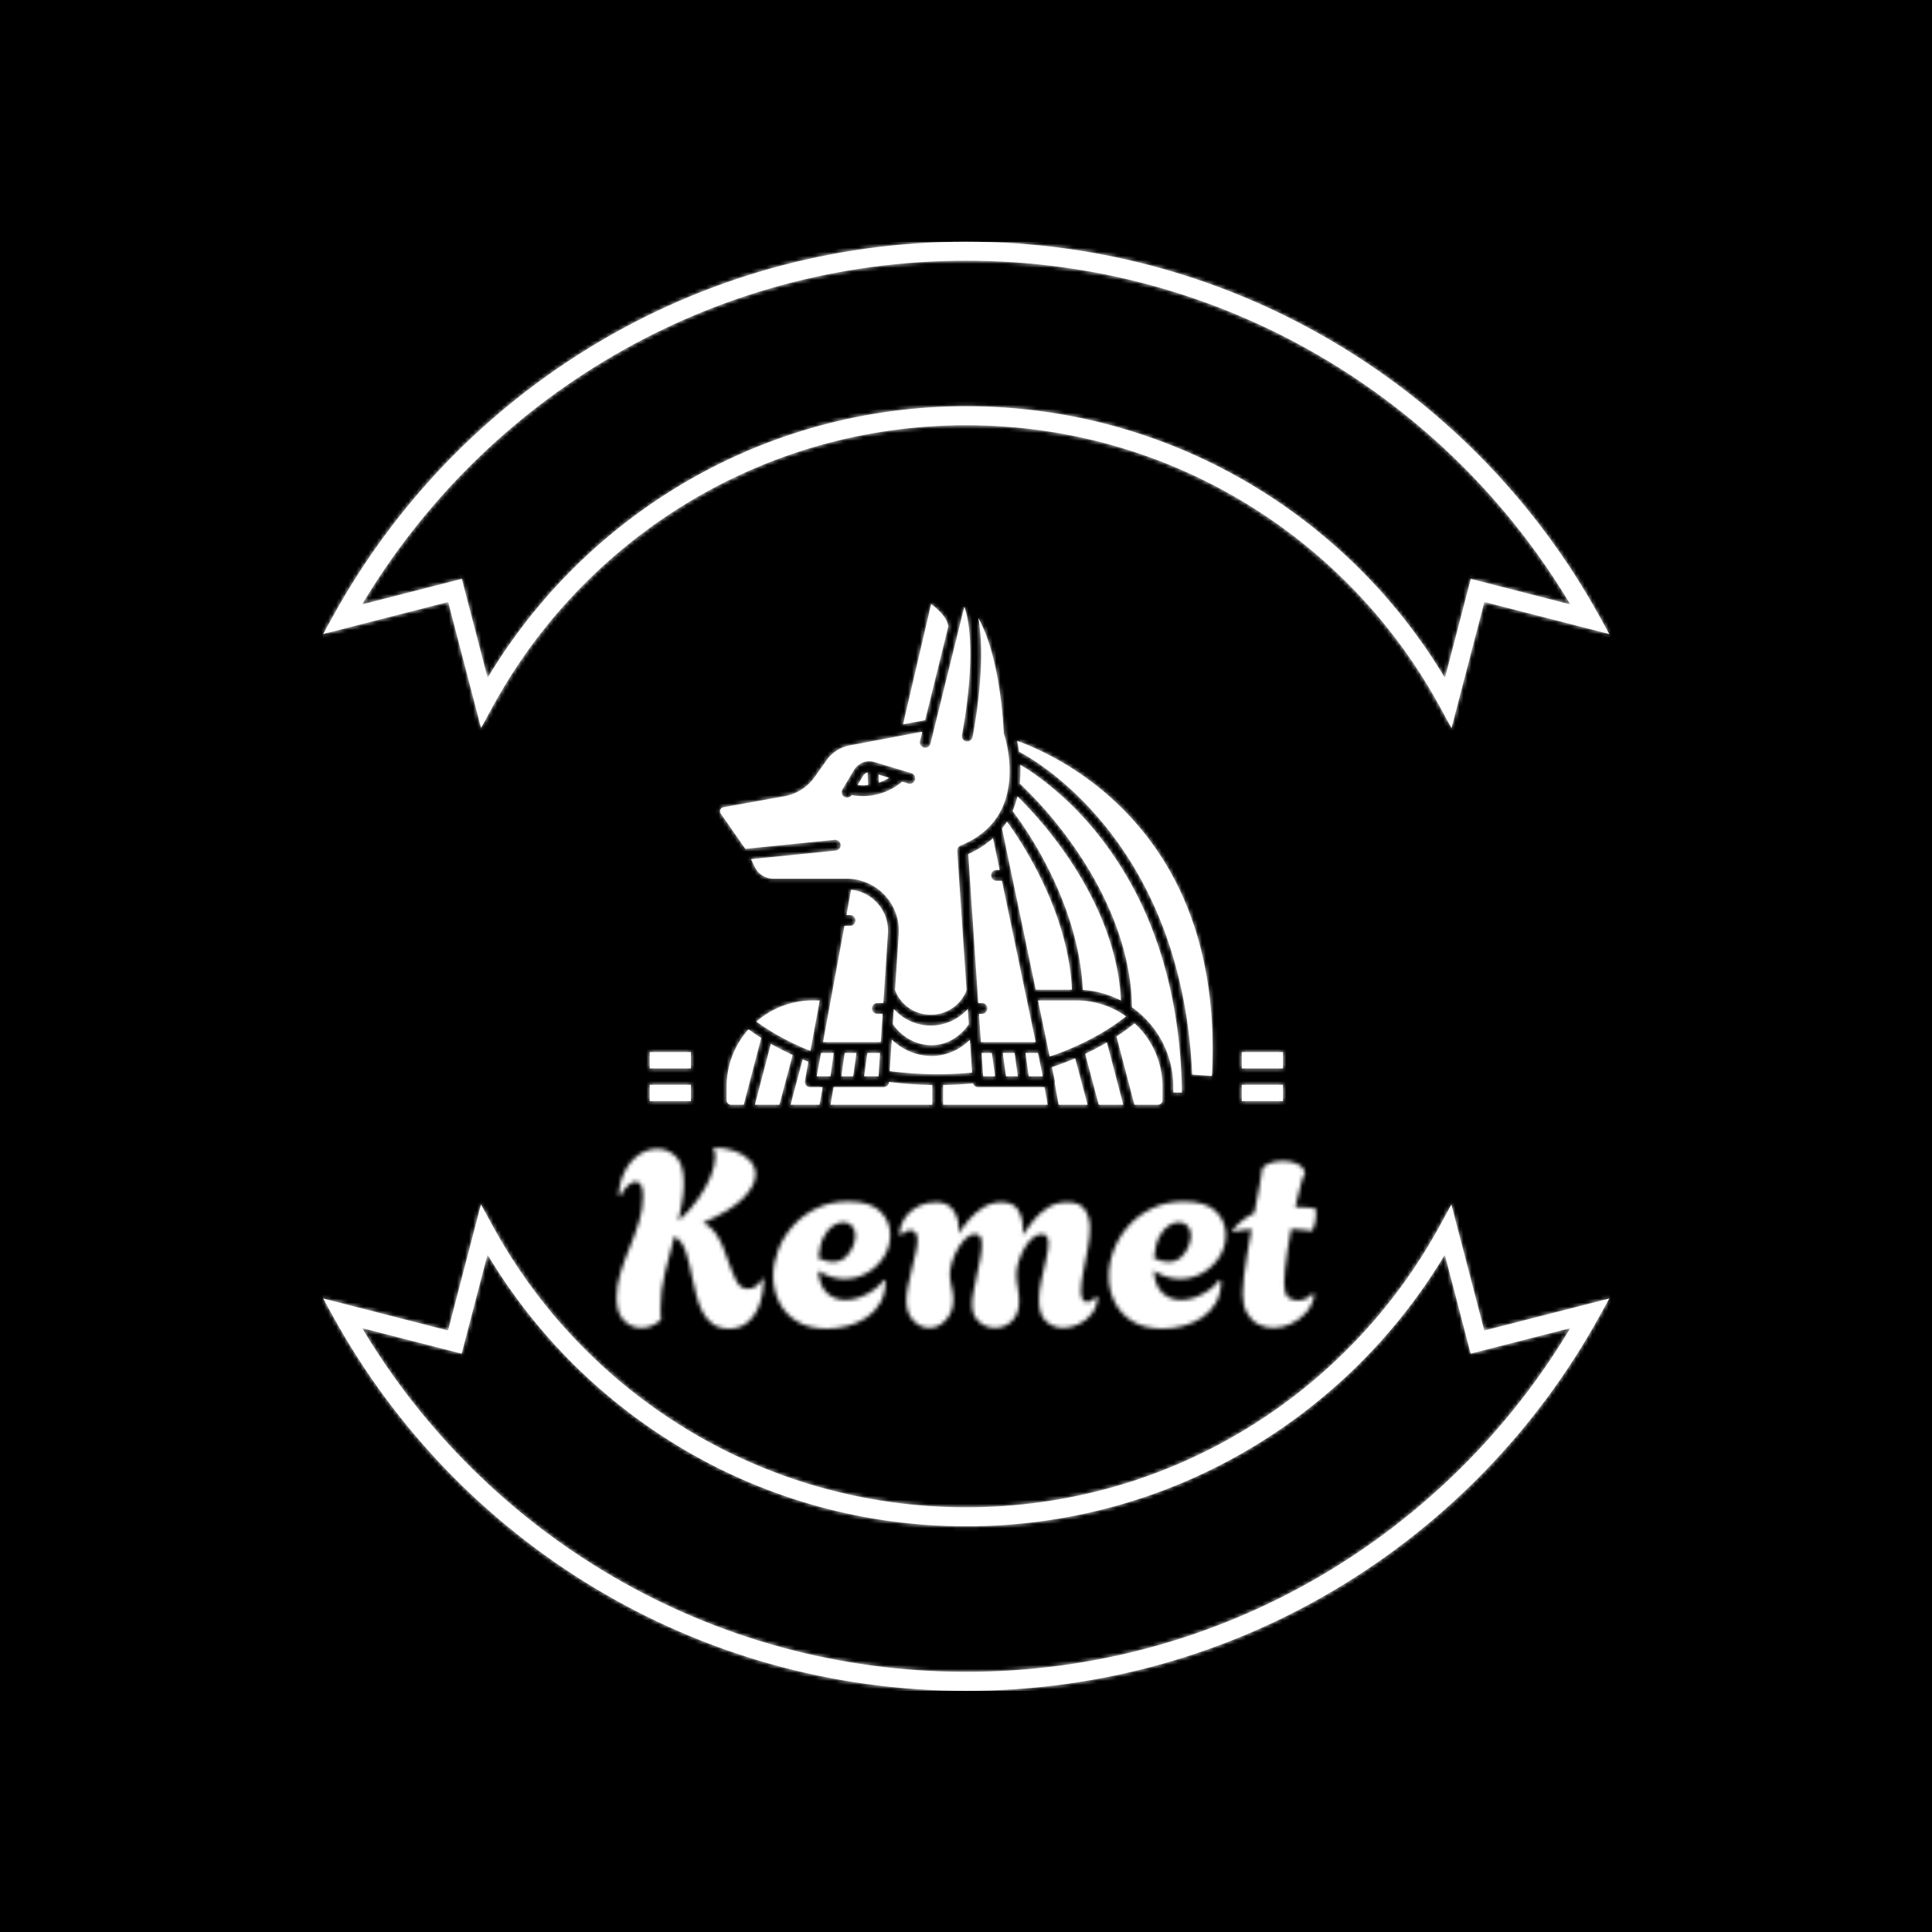 <svg xmlns="http://www.w3.org/2000/svg" version="1.1" xmlns:xlink="http://www.w3.org/1999/xlink" xmlns:svgjs="http://svgjs.dev/svgjs" width="1500" height="1500" viewBox="0 0 1500 1500"><rect width="1500" height="1500" fill="#000000"></rect><g transform="matrix(0.667,0,0,0.667,250,187.667)"><svg viewBox="0 0 320 360" data-background-color="#02514d" preserveAspectRatio="xMidYMid meet" height="1687" width="1500" xmlns="http://www.w3.org/2000/svg" xmlns:xlink="http://www.w3.org/1999/xlink"><g id="tight-bounds" transform="matrix(1,0,0,1,0,-0)"><svg viewBox="0 0 320 360" height="360" width="320"><g><svg></svg></g><g><svg viewBox="0 0 320 360" height="360" width="320"><g><path transform="translate(-76.075,-56.313) scale(4.721,4.721)" d="M24.473 37.513l0.604-1.109c4.807-8.829 14.163-14.821 24.923-14.82 10.763 0 20.122 5.995 24.928 14.827l0.604 1.11 1.731-6.637 6.572 1.686-0.562-1.015c-6.478-11.702-18.949-19.628-33.273-19.628-14.324 0-26.794 7.926-33.274 19.628l-0.562 1.014 6.579-1.685zM50 12.927c13.521 0 25.324 7.262 31.785 18.085l-5.238-1.343-1.359 5.212c-5.129-8.559-14.483-14.297-25.188-14.297-10.701 0-20.053 5.735-25.182 14.289l-1.358-5.205-5.245 1.343c6.461-10.823 18.265-18.084 31.785-18.084zM75.527 62.587l-0.604 1.109c-4.807 8.83-14.163 14.821-24.923 14.821-10.763 0-20.122-5.994-24.928-14.827l-0.604-1.109-1.731 6.636-6.573-1.686 0.562 1.015c6.479 11.701 18.949 19.628 33.274 19.628 14.324 0 26.795-7.927 33.274-19.628l0.562-1.014-6.579 1.685zM50 87.174c-13.521 0-25.324-7.262-31.785-18.085l5.237 1.344 1.36-5.212c5.129 8.557 14.483 14.296 25.188 14.296 10.702 0 20.053-5.735 25.183-14.29l1.357 5.205 5.245-1.343c-6.461 10.822-18.264 18.085-31.785 18.085z" fill="#ffffff" fill-rule="nonzero" stroke="none" stroke-width="1" stroke-linecap="butt" stroke-linejoin="miter" stroke-miterlimit="10" stroke-dasharray="" stroke-dashoffset="0" font-family="none" font-weight="none" font-size="none" text-anchor="none" style="mix-blend-mode: normal" data-fill-palette-color="tertiary"></path></g><g transform="matrix(1,0,0,1,73.106,90)"><svg viewBox="0 0 173.788 180" height="180" width="173.788"><g><svg viewBox="0 0 192 198.863" height="180" width="173.788"><g transform="matrix(1,0,0,1,0,149.148)"><svg viewBox="0 0 192 49.715" height="49.715" width="192"><g id="textblocktransform"><svg viewBox="0 0 192 49.715" height="49.715" width="192" id="textblock"><g><svg viewBox="0 0 192 49.715" height="49.715" width="192"><g transform="matrix(1,0,0,1,0,0)"><svg width="192" viewBox="1.25 -36.25 141.34 36.6" height="49.715" data-palette-color="url(#ac89d28b-7609-4eec-91da-c1417ee5b784)"><g class="wordmark-text-0" data-fill-palette-color="primary" id="text-0"></g></svg></g></svg></g></svg></g></svg></g><g transform="matrix(1,0,0,1,20.412,0)"><svg viewBox="0 0 151.176 137.412" height="137.412" width="151.176"><g><svg xmlns="http://www.w3.org/2000/svg" data-name="Layer 1" viewBox="28.506 24.745 454.989 462.514" x="8" y="0" height="137.412" width="135.176" class="icon-icon-0" data-fill-palette-color="accent" id="icon-0"><polygon points="151.483 460.997 154.52 439.371 143.623 439.371 140.587 460.997 151.483 460.997" fill="#ffffff" data-fill-palette-color="accent"></polygon><path d="M165.333 191.9l-0.567-11.7a7.273 7.273 0 0 0-4.211 3.409l-4.929 8.3A46.221 46.221 0 0 0 165.333 191.9Z" fill="#ffffff" data-fill-palette-color="accent"></path><path d="M223.509 24.745L197.571 135.857 217.964 132l21.363-86.465C238.654 37.759 230.171 29.716 223.509 24.745Z" fill="#ffffff" data-fill-palette-color="accent"></path><path d="M51.9 250.868l82.436-8.326a5 5 0 1 1 1 9.949l-78.228 7.9 3.58 7.349a19.116 19.116 0 0 0 17.081 10.678h67.7a48.186 48.186 0 0 1 48.081 51.345l-3.392 51.6a34.963 34.963 0 0 0 32.342 22.7c0.231 0 0.464 0.007 0.7 0.007a35.172 35.172 0 0 0 33.012-22.593l-8.623-128.672a5 5 0 0 1 3.1-4.965q17.9-7.291 28.779-19.821a5.052 5.052 0 0 1 0.734-0.86c8.993-10.735 14.176-24.231 15.48-40.394a114.275 114.275 0 0 0-4.785-41.612 5.013 5.013 0 0 1-0.268-1.354c-1.823-31.915-7.359-76.2-23.37-105.935-0.077-0.144-0.154-0.279-0.231-0.421 8 43.454-4.612 106.943-5.286 110.273a5 5 0 0 1-9.8-1.985A465.3 465.3 0 0 0 258.909 92.1c1.918-28.227 0.278-50.29-4.741-64.942L222.917 153.65a5 5 0 0 1-9.709-2.4l2.119-8.573-67.015 12.669a33.565 33.565 0 0 0-21.282 13.592l-11.168 15.689A43.486 43.486 0 0 1 88 202.3L31.576 212.474a3.727 3.727 0 0 0-2.4 5.8Zm89.646-54.823l10.414-17.539c4.093-6.893 11.74-10.051 19.025-7.856l34.232 10.309a5 5 0 1 1-2.884 9.575l-5.608-1.689a55.978 55.978 0 0 1-36.258 13.3 54.969 54.969 0 0 1-10.344-0.965 5 5 0 0 1-8.577-5.137Z" fill="#ffffff" data-fill-palette-color="accent"></path><path d="M398.834 391.029c-2.6-54.776-28.74-103.467-50.866-135.31a387.068 387.068 0 0 0-44.7-53.323 81.886 81.886 0 0 1-4.542 13.476 351.528 351.528 0 0 1 30.834 49.1c14.551 27.827 32 70.2 34.025 116.148A89.044 89.044 0 0 1 398.834 391.029Z" fill="#ffffff" data-fill-palette-color="accent"></path><polygon points="174.906 460.997 176.328 439.371 164.617 439.371 161.581 460.997 174.906 460.997" fill="#ffffff" data-fill-palette-color="accent"></polygon><path d="M148.6 322.034h-5.167L123.65 429.371h53.335l1.715-26.1h-4.882a5 5 0 1 1 0-10h5.539l4.218-64.167a38.188 38.188 0 0 0-33.98-40.467l-4.313 23.393H148.6a5 5 0 1 1 0 10Z" fill="#ffffff" data-fill-palette-color="accent"></path><path d="M184.7 185.224l-9.821-2.957 0.361 7.446A46.369 46.369 0 0 0 184.7 185.224Z" fill="#ffffff" data-fill-palette-color="accent"></path><path d="M288.992 232.112l8.837 42.257 0 0.025L320.11 380.909h33.452c-3.4-71.735-45.959-135.885-60.031-155.24A72.673 72.673 0 0 1 288.992 232.112Z" fill="#ffffff" data-fill-palette-color="accent"></path><polygon points="271.563 460.997 282.585 460.997 279.549 439.371 270.113 439.371 271.563 460.997" fill="#ffffff" data-fill-palette-color="accent"></polygon><path d="M283.9 270.39h2.885l-6.142-29.37A86.244 86.244 0 0 1 257.8 255.676l9.222 137.6h3.394a5 5 0 0 1 0 10h-2.724l1.749 26.1h50.586L288.872 280.39H283.9a5 5 0 0 1 0-10Z" fill="#ffffff" data-fill-palette-color="accent"></path><polygon points="292.683 460.997 303.58 460.997 300.543 439.371 289.647 439.371 292.683 460.997" fill="#ffffff" data-fill-palette-color="accent"></polygon><polygon points="313.677 460.997 326.643 460.997 322.12 439.371 310.641 439.371 313.677 460.997" fill="#ffffff" data-fill-palette-color="accent"></polygon><path d="M223.2 414.073q-0.442 0-0.888-0.009a45.031 45.031 0 0 1-33.291-15.352l-0.922 14.027c9.7 14.017 25.879 21.469 41.655 19.039 16.029-2.461 25.479-14.418 28.554-18.987l-0.945-14.1A45.382 45.382 0 0 1 223.2 414.073Z" fill="#ffffff" data-fill-palette-color="accent"></path><path d="M400.94 487.255l-15.1-57.572q-9.591 5.643-20.042 10.585l12.543 46.987Z" fill="#ffffff" data-fill-palette-color="accent"></path><path d="M185.245 456.179a344.869 344.869 0 0 0 44.325 2.852c10.622 0 21.276-0.488 31.741-1.448l-2.035-30.362a50.58 50.58 0 0 1-28 14.441 49.106 49.106 0 0 1-7.451 0.568A53.016 53.016 0 0 1 187.163 427Z" fill="#ffffff" data-fill-palette-color="accent"></path><path d="M328.225 471H266.886a4.989 4.989 0 0 1-4.735-3.45c-9.1 0.833-18.341 1.318-27.581 1.447v18.261h96.543Z" fill="#ffffff" data-fill-palette-color="accent"></path><path d="M341.269 487.255H368L356.554 444.4q-10.411 4.434-21.468 8.121l2.6 12.456a4.98 4.98 0 0 1-0.012 2.074Z" fill="#ffffff" data-fill-palette-color="accent"></path><path d="M403.517 405.612a79.236 79.236 0 0 0-46.038-14.7H322.2l10.824 51.762C359.952 433.584 384.1 420.88 403.517 405.612Z" fill="#ffffff" data-fill-palette-color="accent"></path><path d="M482.811 460.647c3.133-58.147-4.5-110.55-22.7-155.827a269.992 269.992 0 0 0-65.553-96.562c-36.846-34.735-75.094-51.146-91.69-57.12 0.635 2.817 1.29 6.181 1.836 9.967 9.45 4.975 43.964 24.96 78.916 67.864 23.512 28.862 42.285 62.153 55.8 98.949 14.647 39.888 23.1 84.011 25.217 131.421Z" fill="#ffffff" data-fill-palette-color="accent"></path><path d="M120.572 390.909H114.3a79.346 79.346 0 0 0-52.222 19.568 231.892 231.892 0 0 0 49.911 27Z" fill="#ffffff" data-fill-palette-color="accent"></path><path d="M455.122 475.976c-0.712-52.42-9.1-100.929-24.96-144.252a333.727 333.727 0 0 0-53.947-96.012 290.539 290.539 0 0 0-53.8-51.5c-6.662-4.848-12.338-8.462-16.543-10.961a112.842 112.842 0 0 1-0.218 14.317c-0.078 0.971-0.176 1.958-0.287 2.955a381.879 381.879 0 0 1 50.817 59.486c23.778 34.22 52.035 87.349 52.844 147.226a89.661 89.661 0 0 1 38.16 73.376v5.361Z" fill="#ffffff" data-fill-palette-color="accent"></path><path d="M432.992 487.255a4.2 4.2 0 0 0 4.192-4.191V470.615a79.5 79.5 0 0 0-25.706-58.561 205.737 205.737 0 0 1-16.742 12.116l16.542 63.085Z" fill="#ffffff" data-fill-palette-color="accent"></path><path d="M95.575 441.326q-10.475-4.808-20.1-10.338L60.719 487.255H83.314Z" fill="#ffffff" data-fill-palette-color="accent"></path><path d="M34.592 470.615v12.449a4.2 4.2 0 0 0 4.191 4.191h11.6l16.17-61.667q-6.046-3.851-11.7-7.992A79.369 79.369 0 0 0 34.592 470.615Z" fill="#ffffff" data-fill-palette-color="accent"></path><polygon points="133.525 439.371 121.806 439.371 117.819 460.997 130.489 460.997 133.525 439.371" fill="#ffffff" data-fill-palette-color="accent"></polygon><path d="M224.57 468.986a354.479 354.479 0 0 1-39.983-2.8l-0.009 0.143a5 5 0 0 1-4.99 4.672H133.435l-2.889 16.258H224.57Z" fill="#ffffff" data-fill-palette-color="accent"></path><path d="M123.278 471H111.813a5 5 0 0 1-4.917-5.906l3.242-17.587q-2.67-1.043-5.294-2.129l-11.18 41.88H120.39Z" fill="#ffffff" data-fill-palette-color="accent"></path></svg></g></svg></g><g><rect width="11.306" height="4.483" y="131.929" x="171.588" fill="#ffffff" data-fill-palette-color="accent"></rect><rect width="11.306" height="4.483" y="131.929" x="9.106" fill="#ffffff" data-fill-palette-color="accent"></rect><rect width="11.306" height="4.483" y="122.962" x="171.588" fill="#ffffff" data-fill-palette-color="accent"></rect><rect width="11.306" height="4.483" y="122.962" x="9.106" fill="#ffffff" data-fill-palette-color="accent"></rect></g></svg></g></svg></g></svg></g><defs></defs><mask id="59a99fdb-fb3b-4a21-93be-2cae71a72b7e"><g id="SvgjsG1297"><svg viewBox="0 0 320 360" height="360" width="320"><g><svg></svg></g><g><svg viewBox="0 0 320 360" height="360" width="320"><g><path transform="translate(-76.075,-56.313) scale(4.721,4.721)" d="M24.473 37.513l0.604-1.109c4.807-8.829 14.163-14.821 24.923-14.82 10.763 0 20.122 5.995 24.928 14.827l0.604 1.11 1.731-6.637 6.572 1.686-0.562-1.015c-6.478-11.702-18.949-19.628-33.273-19.628-14.324 0-26.794 7.926-33.274 19.628l-0.562 1.014 6.579-1.685zM50 12.927c13.521 0 25.324 7.262 31.785 18.085l-5.238-1.343-1.359 5.212c-5.129-8.559-14.483-14.297-25.188-14.297-10.701 0-20.053 5.735-25.182 14.289l-1.358-5.205-5.245 1.343c6.461-10.823 18.265-18.084 31.785-18.084zM75.527 62.587l-0.604 1.109c-4.807 8.83-14.163 14.821-24.923 14.821-10.763 0-20.122-5.994-24.928-14.827l-0.604-1.109-1.731 6.636-6.573-1.686 0.562 1.015c6.479 11.701 18.949 19.628 33.274 19.628 14.324 0 26.795-7.927 33.274-19.628l0.562-1.014-6.579 1.685zM50 87.174c-13.521 0-25.324-7.262-31.785-18.085l5.237 1.344 1.36-5.212c5.129 8.557 14.483 14.296 25.188 14.296 10.702 0 20.053-5.735 25.183-14.29l1.357 5.205 5.245-1.343c-6.461 10.822-18.264 18.085-31.785 18.085z" fill="black" fill-rule="nonzero" stroke="none" stroke-width="1" stroke-linecap="butt" stroke-linejoin="miter" stroke-miterlimit="10" stroke-dasharray="" stroke-dashoffset="0" font-family="none" font-weight="none" font-size="none" text-anchor="none" style="mix-blend-mode: normal"></path></g><g transform="matrix(1,0,0,1,73.106,90)"><svg viewBox="0 0 173.788 180" height="180" width="173.788"><g><svg viewBox="0 0 192 198.863" height="180" width="173.788"><g transform="matrix(1,0,0,1,0,149.148)"><svg viewBox="0 0 192 49.715" height="49.715" width="192"><g id="SvgjsG1296"><svg viewBox="0 0 192 49.715" height="49.715" width="192" id="SvgjsSvg1295"><g><svg viewBox="0 0 192 49.715" height="49.715" width="192"><g transform="matrix(1,0,0,1,0,0)"><svg width="192" viewBox="1.25 -36.25 141.34 36.6" height="49.715" data-palette-color="url(#ac89d28b-7609-4eec-91da-c1417ee5b784)"><g class="wordmark-text-0" data-fill-palette-color="primary" id="SvgjsG1294"><path d="M24.05 0.35L24.05 0.35Q22.05 0.35 20.75-0.55 19.45-1.45 18.65-2.98 17.85-4.5 17.38-6.38 16.9-8.25 16.5-10.15L16.5-10.15Q16-12.8 15.28-15.1 14.55-17.4 12.95-18.3L12.95-18.3Q11.95-14.65 11.05-10.98 10.15-7.3 10.15-3.7L10.15-3.7Q10.15-3.15 10.18-2.58 10.2-2 10.25-1.45L10.25-1.45Q8.5 0.2 6.2 0.2L6.2 0.2Q4.3 0.2 2.78-1.25 1.25-2.7 1.25-5.95L1.25-5.95Q1.25-8.4 2.05-10.95 2.85-13.5 3.93-16.1 5-18.7 5.8-21.28 6.6-23.85 6.6-26.35L6.6-26.35Q6.6-28 6.2-28.68 5.8-29.35 5.15-29.35L5.15-29.35Q4.45-29.35 3.63-28.65 2.8-27.95 2.05-26.5L2.05-26.5 1.7-26.6Q1.8-29.15 2.85-31.3 3.9-33.45 5.68-34.73 7.45-36 9.55-36L9.55-36Q11.65-36 13.25-34.43 14.85-32.85 14.85-29L14.85-29Q14.85-27.3 14.53-25.38 14.2-23.45 13.75-21.45L13.75-21.45Q16-23.4 17.68-25.78 19.35-28.15 20.28-30.43 21.2-32.7 21.2-34.4L21.2-34.4Q21.2-35.5 20.75-36.25L20.75-36.25Q23.2-36.25 25.13-35.55 27.05-34.85 28.2-33.63 29.35-32.4 29.35-30.8L29.35-30.8Q29.35-28.65 26.93-26.1 24.5-23.55 18.75-21.05L18.75-21.05Q20.2-20.4 21.13-19.13 22.05-17.85 22.68-16.38 23.3-14.9 23.75-13.5L23.75-13.5Q24.6-11.05 25.43-9.38 26.25-7.7 27.8-7.7L27.8-7.7Q28.8-7.7 29.58-8.35 30.35-9 30.7-9.8L30.7-9.8 31-9.65Q31-6.95 30.2-4.67 29.4-2.4 27.85-1.03 26.3 0.35 24.05 0.35ZM43.75 0.35L43.75 0.35Q40.1 0.35 37.7-1.13 35.3-2.6 34.1-5.03 32.9-7.45 32.9-10.25L32.9-10.25Q32.9-12.9 33.92-15.58 34.95-18.25 36.92-20.45 38.9-22.65 41.72-24 44.55-25.35 48.1-25.35L48.1-25.35Q52.5-25.35 54.52-23.38 56.55-21.4 56.55-18.6L56.55-18.6Q56.55-16.2 55.27-14.18 54-12.15 51.9-10.93 49.8-9.7 47.3-9.7L47.3-9.7Q46-9.7 44.65-10.1 43.3-10.5 42-11.35L42-11.35Q42.25-8.25 43.8-6.85 45.35-5.45 47.5-5.45L47.5-5.45Q49-5.45 50.5-6.03 52-6.6 53.27-7.53 54.55-8.45 55.25-9.5L55.25-9.5 55.6-9.25Q55.6-6.65 54.52-4.83 53.45-3 51.7-1.85 49.95-0.7 47.87-0.18 45.8 0.35 43.75 0.35ZM44.9-13.15L44.9-13.15Q46.5-13.15 47.5-14.08 48.5-15 49-16.25 49.5-17.5 49.5-18.45L49.5-18.45Q49.5-19.6 48.85-20.38 48.2-21.15 47.05-21.15L47.05-21.15Q46.15-21.15 45.07-20.5 44-19.85 43.15-18.28 42.3-16.7 42.05-13.9L42.05-13.9Q43.65-13.15 44.9-13.15ZM64.45 0.2L64.45 0.2Q62.65 0.2 61.22-1.28 59.8-2.75 59.8-5.35L59.8-5.35Q59.8-6.65 60.15-8.33 60.5-10 60.92-11.75 61.34-13.5 61.7-15.05 62.05-16.6 62.05-17.65L62.05-17.65Q62.05-18.5 61.65-19.03 61.25-19.55 60.59-19.55L60.59-19.55Q59.75-19.55 58.75-18.55L58.75-18.55 58.45-18.75Q58.4-19.55 58.8-20.65 59.2-21.75 60.09-22.78 61-23.8 62.45-24.5 63.9-25.2 65.89-25.2L65.89-25.2Q68.15-25.2 69.27-23.63 70.4-22.05 70.4-19.85L70.4-19.85Q70.4-19.6 70.4-19.33 70.4-19.05 70.34-18.8L70.34-18.8Q71.3-20.35 72.57-21.8 73.84-23.25 75.47-24.23 77.09-25.2 79-25.2L79-25.2Q81.45-25.2 82.4-23.63 83.34-22.05 83.34-20.05L83.34-20.05Q83.34-19.65 83.32-19.28 83.3-18.9 83.25-18.55L83.25-18.55Q84.3-20.1 85.57-21.63 86.84-23.15 88.5-24.18 90.15-25.2 92.3-25.2L92.3-25.2Q94.94-25.2 95.92-23.65 96.9-22.1 96.9-20L96.9-20Q96.9-18.15 96.45-15.78 96-13.4 95.55-11.1 95.09-8.8 95.09-7.2L95.09-7.2Q95.09-6.25 95.37-5.65 95.65-5.05 96.3-5.05L96.3-5.05Q96.84-5.05 97.32-5.38 97.8-5.7 98-6.15L98-6.15 98.4-6Q98.4-4.15 97.34-2.75 96.3-1.35 94.69-0.58 93.09 0.2 91.5 0.2L91.5 0.2Q89.55 0.2 88.07-1.1 86.59-2.4 86.59-5.4L86.59-5.4Q86.59-7.25 87.07-9.4 87.55-11.55 88.02-13.58 88.5-15.6 88.5-16.9L88.5-16.9Q88.5-18.75 87.2-18.75L87.2-18.75Q86.25-18.75 85.32-17.98 84.4-17.2 83.67-15.93 82.95-14.65 82.5-13.25 82.05-11.85 82.05-10.55L82.05-10.55Q82.05-9.35 82.32-7.93 82.59-6.5 82.59-5.2L82.59-5.2Q82.59-2.6 81.15-1.2 79.7 0.2 77.75 0.2L77.75 0.2Q75.95 0.2 74.52-1 73.09-2.2 73.09-4.6L73.09-4.6Q73.09-5.7 73.4-7.28 73.7-8.85 74.07-10.58 74.45-12.3 74.75-13.9 75.05-15.5 75.05-16.7L75.05-16.7Q75.05-17.65 74.77-18.2 74.5-18.75 73.7-18.75L73.7-18.75Q72.55-18.75 71.5-17.6 70.45-16.45 69.7-14.83 68.95-13.2 68.7-11.7L68.7-11.7Q68.65-11.35 68.62-11.15 68.59-10.95 68.59-10.95L68.59-10.95Q68.59-9.4 68.95-8.13 69.3-6.85 69.3-5.5L69.3-5.5Q69.3-3.05 67.82-1.43 66.34 0.2 64.45 0.2ZM111.54 0.35L111.54 0.35Q107.89 0.35 105.49-1.13 103.09-2.6 101.89-5.03 100.69-7.45 100.69-10.25L100.69-10.25Q100.69-12.9 101.72-15.58 102.74-18.25 104.72-20.45 106.69-22.65 109.52-24 112.34-25.35 115.89-25.35L115.89-25.35Q120.29-25.35 122.32-23.38 124.34-21.4 124.34-18.6L124.34-18.6Q124.34-16.2 123.07-14.18 121.79-12.15 119.69-10.93 117.59-9.7 115.09-9.7L115.09-9.7Q113.79-9.7 112.44-10.1 111.09-10.5 109.79-11.35L109.79-11.35Q110.04-8.25 111.59-6.85 113.14-5.45 115.29-5.45L115.29-5.45Q116.79-5.45 118.29-6.03 119.79-6.6 121.07-7.53 122.34-8.45 123.04-9.5L123.04-9.5 123.39-9.25Q123.39-6.65 122.32-4.83 121.24-3 119.49-1.85 117.74-0.7 115.67-0.18 113.59 0.35 111.54 0.35ZM112.69-13.15L112.69-13.15Q114.29-13.15 115.29-14.08 116.29-15 116.79-16.25 117.29-17.5 117.29-18.45L117.29-18.45Q117.29-19.6 116.64-20.38 115.99-21.15 114.84-21.15L114.84-21.15Q113.94-21.15 112.87-20.5 111.79-19.85 110.94-18.28 110.09-16.7 109.84-13.9L109.84-13.9Q111.44-13.15 112.69-13.15ZM133.94 0.2L133.94 0.2Q132.34 0.2 130.91-0.53 129.49-1.25 128.62-2.8 127.74-4.35 127.74-6.75L127.74-6.75Q127.74-8.05 127.99-10.15 128.24-12.25 128.66-14.75 129.09-17.25 129.54-19.75L129.54-19.75Q128.54-19.7 127.62-19.55 126.69-19.4 125.79-19.2L125.79-19.2 125.69-19.55Q126.69-20.75 127.79-21.6 128.89-22.45 130.09-23L130.09-23Q130.74-26.3 131.19-28.73 131.64-31.15 131.64-31.6L131.64-31.6Q131.64-32.45 132.97-33 134.29-33.55 135.94-33.55L135.94-33.55Q137.39-33.55 138.66-33 139.94-32.45 140.39-31.15L140.39-31.15Q140.09-30.85 139.54-28.93 138.99-27 138.39-24.25L138.39-24.25Q139.34-24.2 140.34-24.15 141.34-24.1 142.39-24L142.39-24Q142.49-23.7 142.54-23.35 142.59-23 142.59-22.6L142.59-22.6Q142.59-21.85 142.37-20.98 142.14-20.1 141.84-19.4L141.84-19.4Q140.64-19.5 139.59-19.63 138.54-19.75 137.54-19.8L137.54-19.8Q137.14-17.65 136.81-15.5 136.49-13.35 136.31-11.6 136.14-9.85 136.14-8.85L136.14-8.85Q136.14-6.75 136.91-6.05 137.69-5.35 138.79-5.35L138.79-5.35Q139.79-5.35 140.59-5.75 141.39-6.15 141.74-6.7L141.74-6.7 142.24-6.55Q141.94-4.5 140.64-2.98 139.34-1.45 137.54-0.63 135.74 0.2 133.94 0.2Z" fill="white"></path></g></svg></g></svg></g></svg></g></svg></g><g transform="matrix(1,0,0,1,20.412,0)"><svg viewBox="0 0 151.176 137.412" height="137.412" width="151.176"><g><svg xmlns="http://www.w3.org/2000/svg" data-name="Layer 1" viewBox="28.506 24.745 454.989 462.514" x="8" y="0" height="137.412" width="135.176" class="icon-icon-0" data-fill-palette-color="accent" id="SvgjsSvg1293"><polygon points="151.483 460.997 154.52 439.371 143.623 439.371 140.587 460.997 151.483 460.997" fill="black"></polygon><path d="M165.333 191.9l-0.567-11.7a7.273 7.273 0 0 0-4.211 3.409l-4.929 8.3A46.221 46.221 0 0 0 165.333 191.9Z" fill="black"></path><path d="M223.509 24.745L197.571 135.857 217.964 132l21.363-86.465C238.654 37.759 230.171 29.716 223.509 24.745Z" fill="black"></path><path d="M51.9 250.868l82.436-8.326a5 5 0 1 1 1 9.949l-78.228 7.9 3.58 7.349a19.116 19.116 0 0 0 17.081 10.678h67.7a48.186 48.186 0 0 1 48.081 51.345l-3.392 51.6a34.963 34.963 0 0 0 32.342 22.7c0.231 0 0.464 0.007 0.7 0.007a35.172 35.172 0 0 0 33.012-22.593l-8.623-128.672a5 5 0 0 1 3.1-4.965q17.9-7.291 28.779-19.821a5.052 5.052 0 0 1 0.734-0.86c8.993-10.735 14.176-24.231 15.48-40.394a114.275 114.275 0 0 0-4.785-41.612 5.013 5.013 0 0 1-0.268-1.354c-1.823-31.915-7.359-76.2-23.37-105.935-0.077-0.144-0.154-0.279-0.231-0.421 8 43.454-4.612 106.943-5.286 110.273a5 5 0 0 1-9.8-1.985A465.3 465.3 0 0 0 258.909 92.1c1.918-28.227 0.278-50.29-4.741-64.942L222.917 153.65a5 5 0 0 1-9.709-2.4l2.119-8.573-67.015 12.669a33.565 33.565 0 0 0-21.282 13.592l-11.168 15.689A43.486 43.486 0 0 1 88 202.3L31.576 212.474a3.727 3.727 0 0 0-2.4 5.8Zm89.646-54.823l10.414-17.539c4.093-6.893 11.74-10.051 19.025-7.856l34.232 10.309a5 5 0 1 1-2.884 9.575l-5.608-1.689a55.978 55.978 0 0 1-36.258 13.3 54.969 54.969 0 0 1-10.344-0.965 5 5 0 0 1-8.577-5.137Z" fill="black"></path><path d="M398.834 391.029c-2.6-54.776-28.74-103.467-50.866-135.31a387.068 387.068 0 0 0-44.7-53.323 81.886 81.886 0 0 1-4.542 13.476 351.528 351.528 0 0 1 30.834 49.1c14.551 27.827 32 70.2 34.025 116.148A89.044 89.044 0 0 1 398.834 391.029Z" fill="black"></path><polygon points="174.906 460.997 176.328 439.371 164.617 439.371 161.581 460.997 174.906 460.997" fill="black"></polygon><path d="M148.6 322.034h-5.167L123.65 429.371h53.335l1.715-26.1h-4.882a5 5 0 1 1 0-10h5.539l4.218-64.167a38.188 38.188 0 0 0-33.98-40.467l-4.313 23.393H148.6a5 5 0 1 1 0 10Z" fill="black"></path><path d="M184.7 185.224l-9.821-2.957 0.361 7.446A46.369 46.369 0 0 0 184.7 185.224Z" fill="black"></path><path d="M288.992 232.112l8.837 42.257 0 0.025L320.11 380.909h33.452c-3.4-71.735-45.959-135.885-60.031-155.24A72.673 72.673 0 0 1 288.992 232.112Z" fill="black"></path><polygon points="271.563 460.997 282.585 460.997 279.549 439.371 270.113 439.371 271.563 460.997" fill="black"></polygon><path d="M283.9 270.39h2.885l-6.142-29.37A86.244 86.244 0 0 1 257.8 255.676l9.222 137.6h3.394a5 5 0 0 1 0 10h-2.724l1.749 26.1h50.586L288.872 280.39H283.9a5 5 0 0 1 0-10Z" fill="black"></path><polygon points="292.683 460.997 303.58 460.997 300.543 439.371 289.647 439.371 292.683 460.997" fill="black"></polygon><polygon points="313.677 460.997 326.643 460.997 322.12 439.371 310.641 439.371 313.677 460.997" fill="black"></polygon><path d="M223.2 414.073q-0.442 0-0.888-0.009a45.031 45.031 0 0 1-33.291-15.352l-0.922 14.027c9.7 14.017 25.879 21.469 41.655 19.039 16.029-2.461 25.479-14.418 28.554-18.987l-0.945-14.1A45.382 45.382 0 0 1 223.2 414.073Z" fill="black"></path><path d="M400.94 487.255l-15.1-57.572q-9.591 5.643-20.042 10.585l12.543 46.987Z" fill="black"></path><path d="M185.245 456.179a344.869 344.869 0 0 0 44.325 2.852c10.622 0 21.276-0.488 31.741-1.448l-2.035-30.362a50.58 50.58 0 0 1-28 14.441 49.106 49.106 0 0 1-7.451 0.568A53.016 53.016 0 0 1 187.163 427Z" fill="black"></path><path d="M328.225 471H266.886a4.989 4.989 0 0 1-4.735-3.45c-9.1 0.833-18.341 1.318-27.581 1.447v18.261h96.543Z" fill="black"></path><path d="M341.269 487.255H368L356.554 444.4q-10.411 4.434-21.468 8.121l2.6 12.456a4.98 4.98 0 0 1-0.012 2.074Z" fill="black"></path><path d="M403.517 405.612a79.236 79.236 0 0 0-46.038-14.7H322.2l10.824 51.762C359.952 433.584 384.1 420.88 403.517 405.612Z" fill="black"></path><path d="M482.811 460.647c3.133-58.147-4.5-110.55-22.7-155.827a269.992 269.992 0 0 0-65.553-96.562c-36.846-34.735-75.094-51.146-91.69-57.12 0.635 2.817 1.29 6.181 1.836 9.967 9.45 4.975 43.964 24.96 78.916 67.864 23.512 28.862 42.285 62.153 55.8 98.949 14.647 39.888 23.1 84.011 25.217 131.421Z" fill="black"></path><path d="M120.572 390.909H114.3a79.346 79.346 0 0 0-52.222 19.568 231.892 231.892 0 0 0 49.911 27Z" fill="black"></path><path d="M455.122 475.976c-0.712-52.42-9.1-100.929-24.96-144.252a333.727 333.727 0 0 0-53.947-96.012 290.539 290.539 0 0 0-53.8-51.5c-6.662-4.848-12.338-8.462-16.543-10.961a112.842 112.842 0 0 1-0.218 14.317c-0.078 0.971-0.176 1.958-0.287 2.955a381.879 381.879 0 0 1 50.817 59.486c23.778 34.22 52.035 87.349 52.844 147.226a89.661 89.661 0 0 1 38.16 73.376v5.361Z" fill="black"></path><path d="M432.992 487.255a4.2 4.2 0 0 0 4.192-4.191V470.615a79.5 79.5 0 0 0-25.706-58.561 205.737 205.737 0 0 1-16.742 12.116l16.542 63.085Z" fill="black"></path><path d="M95.575 441.326q-10.475-4.808-20.1-10.338L60.719 487.255H83.314Z" fill="black"></path><path d="M34.592 470.615v12.449a4.2 4.2 0 0 0 4.191 4.191h11.6l16.17-61.667q-6.046-3.851-11.7-7.992A79.369 79.369 0 0 0 34.592 470.615Z" fill="black"></path><polygon points="133.525 439.371 121.806 439.371 117.819 460.997 130.489 460.997 133.525 439.371" fill="black"></polygon><path d="M224.57 468.986a354.479 354.479 0 0 1-39.983-2.8l-0.009 0.143a5 5 0 0 1-4.99 4.672H133.435l-2.889 16.258H224.57Z" fill="black"></path><path d="M123.278 471H111.813a5 5 0 0 1-4.917-5.906l3.242-17.587q-2.67-1.043-5.294-2.129l-11.18 41.88H120.39Z" fill="black"></path></svg></g></svg></g><g><rect width="11.306" height="4.483" y="131.929" x="171.588" fill="black"></rect><rect width="11.306" height="4.483" y="131.929" x="9.106" fill="black"></rect><rect width="11.306" height="4.483" y="122.962" x="171.588" fill="black"></rect><rect width="11.306" height="4.483" y="122.962" x="9.106" fill="black"></rect></g></svg></g></svg></g></svg></g><defs><mask></mask></defs></svg><rect width="320" height="360" fill="black" stroke="none" visibility="hidden"></rect></g></mask><linearGradient x1="0" x2="1" y1="0.5" y2="0.5" id="ac89d28b-7609-4eec-91da-c1417ee5b784"><stop stop-color="#ffa62e" offset="0"></stop><stop stop-color="#f71b3d" offset="1"></stop></linearGradient><rect width="320" height="360" fill="#ffffff" mask="url(#59a99fdb-fb3b-4a21-93be-2cae71a72b7e)" data-fill-palette-color="primary"></rect></svg><rect width="320" height="360" fill="none" stroke="none" visibility="hidden"></rect></g></svg></g></svg>